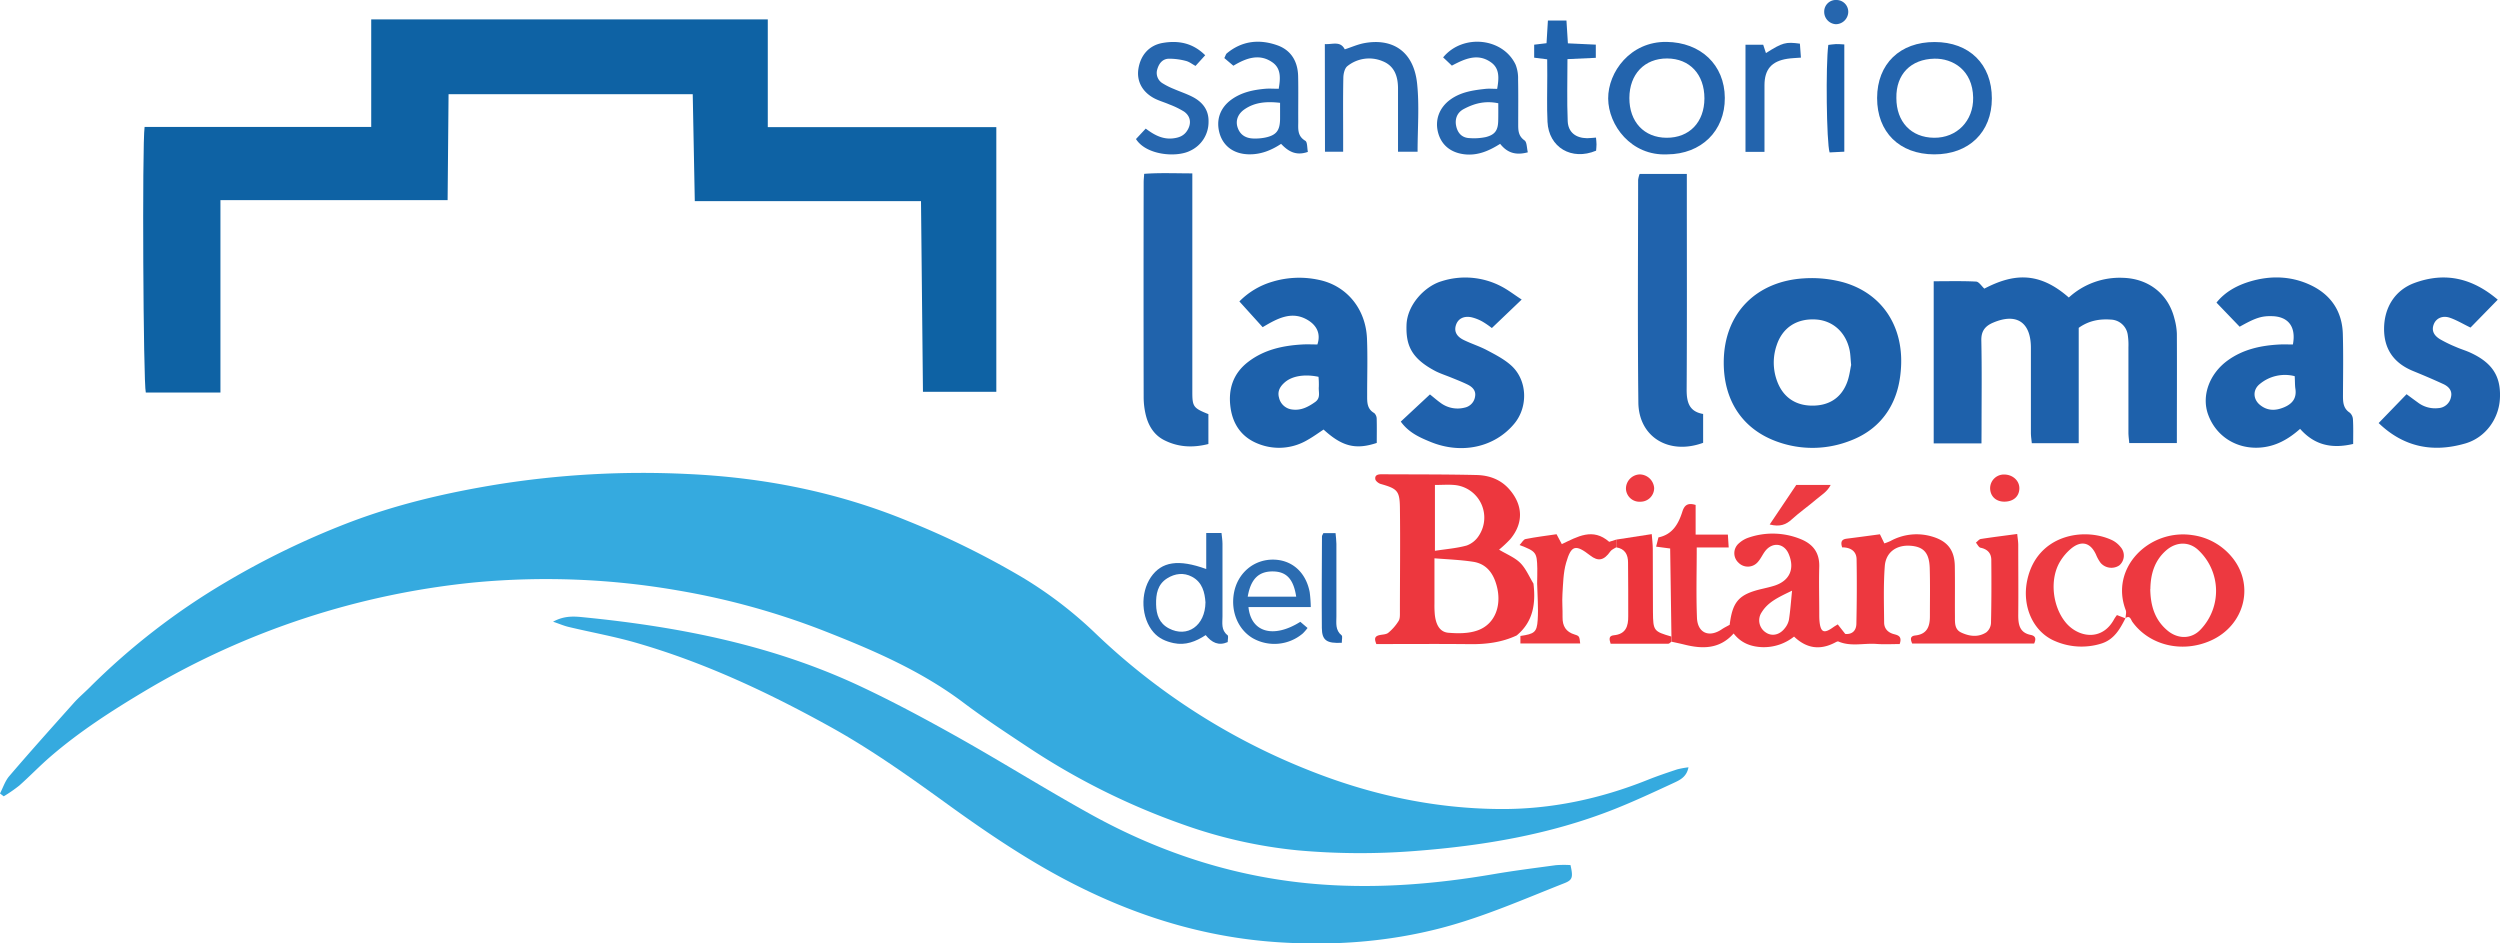 <svg id="Capa_1" data-name="Capa 1" xmlns="http://www.w3.org/2000/svg" viewBox="0 0 1213.49 457.94"><defs><style>.cls-1{fill:#35aadf;}.cls-2{fill:#0e62a4;}.cls-3{fill:#37aadf;}.cls-4{fill:#1e61ab;}.cls-5{fill:#ed383f;}.cls-6{fill:#1d61ab;}.cls-7{fill:#ed373e;}.cls-8{fill:#2063ad;}.cls-9{fill:#2063ac;}.cls-10{fill:#1f61ac;}.cls-11{fill:#ed3940;}.cls-12{fill:#2364ad;}.cls-13{fill:#2666ae;}.cls-14{fill:#2465ad;}.cls-15{fill:#ed3a41;}.cls-16{fill:#ed393f;}.cls-17{fill:#2969b0;}.cls-18{fill:#2b6cb1;}.cls-19{fill:#ed353c;}.cls-20{fill:#1b5faa;}</style></defs><path class="cls-1" d="M0,385.15c1.47-2.83,2.47-6.07,4.5-8.43,10.27-12,20.78-23.72,31.29-35.48,2.36-2.64,5.09-4.95,7.61-7.45a333,333,0,0,1,66.31-51.27A395.7,395.7,0,0,1,168.47,254c23.33-9,47.54-14.69,72.18-18.74a447.68,447.68,0,0,1,93.15-5.18c36.7,1.68,72.31,8.66,106.46,22.65a410.39,410.39,0,0,1,56.21,27.67,199.83,199.83,0,0,1,35.41,27.17,319.48,319.48,0,0,0,102.66,66c30,12.06,61.14,18.92,93.58,19.13,24.78.16,48.57-4.92,71.55-14.11,4.74-1.9,9.6-3.53,14.44-5.14a41,41,0,0,1,5.47-1c-.92,4.83-4.38,6.28-7.44,7.7-9.48,4.4-19,8.83-28.67,12.67-31.12,12.3-63.69,17.74-96.9,20.27a339.34,339.34,0,0,1-56.67-.34,232.55,232.55,0,0,1-55.82-12.6,339.66,339.66,0,0,1-75.6-37.81c-10.38-6.87-20.8-13.73-30.74-21.21-20.69-15.6-44.18-25.67-68-35a361.48,361.48,0,0,0-70.63-19.52,373.56,373.56,0,0,0-98.39-3.94A387.12,387.12,0,0,0,71,335c-16.26,9.68-32.18,19.88-46.54,32.28-5.21,4.5-10,9.51-15.15,14.07a71.75,71.75,0,0,1-7.5,5.18Z"/><path class="cls-2" d="M107,190.53H70.77c-1.22-4.38-1.83-120.22-.58-128.93h110V9.43H372.68V61.72H483.61V190.17H448c-.31-30.67-.63-61.22-.95-92.55H337.25c-.35-17.61-.69-34.45-1-51.88H217.73c-.15,16.75-.3,33.74-.46,51.39H107Z"/><path class="cls-3" d="M268.46,301.77c5.86-3.2,10.85-2.54,15.59-2.07,46.26,4.62,91.5,13.6,133.87,33.56,16.06,7.56,31.75,16,47.24,24.69,21.5,12.09,42.43,25.2,64,37.16,35,19.43,72.4,31.37,112.64,34.23,28,2,55.5-.31,83-5,10.07-1.73,20.22-3,30.35-4.38a53.51,53.51,0,0,1,7.16-.05c1.34,5.94,1,7.23-3,8.8-19.63,7.74-39,16.29-59.46,21.67-26.3,6.89-53,8.77-80,6.94-43.39-2.94-82.83-17.65-119.66-39.91-14.24-8.6-28-18.13-41.45-27.89-18.22-13.16-36.54-26.15-56.22-37-29.63-16.38-60.2-30.75-92.81-40.24C298.62,309,287.21,307,276,304.31,273.77,303.78,271.65,302.86,268.46,301.77Z"/><path class="cls-4" d="M961.8,215.21H938.61V136.52c6.95,0,13.77-.19,20.58.16,1.37.07,2.64,2.18,4,3.42,13.77-7.17,26.27-8.65,41,4.32a36.53,36.53,0,0,1,26.1-9.57c12.5.28,22.21,7.77,25.19,19.87a31.42,31.42,0,0,1,1.16,7.23c.09,17.56,0,35.12,0,53.1h-23.11c-.14-1.72-.4-3.4-.4-5.08,0-13.8,0-27.59,0-41.39a32.15,32.15,0,0,0-.32-6,8.59,8.59,0,0,0-8.21-7.45c-5.43-.39-10.62.46-15.6,4v56H986.23c-.16-1.67-.44-3.36-.44-5.05,0-13.79,0-27.59,0-41.38-.06-12.36-7-16.91-18.31-12.1-3.82,1.62-5.84,4-5.75,8.6.3,14.23.11,28.47.11,42.71Z"/><path class="cls-5" d="M805,260.85c6.84-1.39,9.73-6.58,11.6-12.48,1-3.15,2.6-4.46,6.45-3.27v14.4h15.65c.16,2.43.25,3.92.4,6.23H823.59c0,11.91-.33,23,.11,34.12.3,7.45,5.92,9.78,12.06,5.6,1.2-.82,2.54-1.45,3.82-2.17,1.4-11.38,4.5-14.82,15.72-17.44,1.94-.46,3.9-.9,5.8-1.49,7.59-2.36,10.24-8.23,7.08-15.55-2.27-5.26-8-5.84-11.51-1.12-1.18,1.61-2,3.49-3.33,5a6.36,6.36,0,0,1-9.48.45,6.28,6.28,0,0,1,.22-9.43,13.18,13.18,0,0,1,4.55-2.7,36,36,0,0,1,25.43.69c6,2.44,9.15,6.59,9,13.32-.22,7.56,0,15.12,0,22.69,0,1.33,0,2.68.13,4,.56,5.33,2.2,6,6.72,2.71.51-.37,1.06-.67,2.13-1.33l3.63,4.62c3.33.34,5.35-1.58,5.41-4.93.22-10.43.28-20.87.1-31.3-.08-4.32-3.45-5.8-7-5.78-1-3,.09-3.95,2.26-4.23,5.27-.66,10.54-1.38,16.07-2.12l2.15,4.43a29.73,29.73,0,0,0,3-1.18,26.31,26.31,0,0,1,20-2.2c7.58,2.18,11.09,6.55,11.2,14.49.13,8.24,0,16.47.06,24.7,0,2.92-.13,6,3.1,7.48,4,1.86,8.24,2.37,12.1-.11a6.22,6.22,0,0,0,2.3-4.48c.24-10.21.24-20.43.15-30.65,0-3.27-1.84-5.26-5.22-5.95-.88-.18-1.51-1.62-2.25-2.48.8-.61,1.53-1.63,2.39-1.77,5.7-.89,11.43-1.59,17.66-2.43.2,2,.5,3.73.5,5.42,0,11.35.11,22.69,0,34,0,4.61.68,8.51,6.07,9.58,2.38.48,2.67,1.93,1.65,4.17h-59.2c-.86-1.93-1.13-3.62,1.49-3.9,5.79-.63,7.13-4.43,7.11-9.4,0-7.79.15-15.58-.09-23.36-.23-7.32-2.94-10.27-9.18-10.78-6.81-.56-12.11,3-12.63,9.88-.69,9.06-.39,18.21-.32,27.32,0,2.94,1.76,4.89,4.75,5.69,1.91.51,4.14,1,2.79,4.81-3.55,0-7.47.23-11.35-.06-6.12-.44-12.37,1.4-18.36-1.17-.45-.19-1.25.3-1.83.6-7.19,3.7-13.71,2.77-19.72-3a23.52,23.52,0,0,1-15.38,5.14c-5.7-.21-10.4-2.07-13.95-6.64-6.76,7.61-15.07,7.6-23.87,5.4-2.1-.52-4.21-.95-6.32-1.43l0-2.47q-.3-21.35-.62-42.75l-6.82-.9C804.3,263.65,804.67,262.25,805,260.85Zm64.83,25.87c-6.55,3.15-11.58,5.46-14.65,10.38a7,7,0,0,0,1.94,9.9c2.91,2,6.68,1.26,9.22-2.06a9.53,9.53,0,0,0,2-4.09C869,296.59,869.31,292.27,869.86,286.72Z"/><path class="cls-6" d="M836.7,175.78c.1-24.25,16.36-39.3,38.85-40.66A58.66,58.66,0,0,1,894.63,137c18.7,5.27,29.19,21,28.14,40.93-.39,7.41-2,14.48-5.94,20.92-4.76,7.75-11.71,12.67-20.13,15.59a50.11,50.11,0,0,1-33.38.18C846.07,208.74,836.62,194.69,836.7,175.78Zm61.84,1.39c-.31-3.18-.33-5.2-.73-7.14-1.81-8.74-8.13-14.43-16.4-14.95-9.22-.57-16.15,3.9-19,12.43a25.87,25.87,0,0,0,.23,17.61c2.84,7.58,8.72,11.67,16.77,11.77,8.23.11,14.23-3.63,17.12-11.18C897.71,182.67,898.06,179.31,898.54,177.17Z"/><path class="cls-6" d="M668.27,215c-10.32,3.42-16.87,1.69-25.81-6.5-2.56,1.69-5.05,3.51-7.71,5a27.06,27.06,0,0,1-23.78,2c-7.91-3-12.44-9.11-13.65-17.49-1.3-9,1.2-16.79,8.66-22.45,7.73-5.88,16.8-7.84,26.27-8.36,2.4-.13,4.81,0,7.21,0,1.86-5.57-.72-9.41-4.49-11.74-7.81-4.82-14.92-.91-22.08,3.35l-11.3-12.5a37.08,37.08,0,0,1,16-9.56,44.86,44.86,0,0,1,22.42-.94c13.66,2.75,22.94,14.11,23.52,28.56.36,9.11.07,18.24.08,27.36,0,3.35-.17,6.71,3.42,8.76a3.83,3.83,0,0,1,1.21,2.8C668.35,207.26,668.27,211.22,668.27,215ZM640,182.9c-6.73-1.41-12.73-.4-16.25,2.58-2.33,2-3.82,4.35-2.92,7.55a7.38,7.38,0,0,0,6.54,5.76c4.23.53,7.7-1.32,11-3.66,2.82-2,1.56-4.8,1.78-7.3A39.17,39.17,0,0,0,640,182.9Z"/><path class="cls-4" d="M1142.22,215.49c-10.5,2.47-18.83.52-25.76-7.32-5.63,5-11.82,8.56-19.5,9.09-11.34.78-21.29-5.44-25.13-16-3.32-9.1.56-19.84,9.5-26.31,7.5-5.42,16.11-7.26,25.13-7.73,2.19-.12,4.4,0,6.5,0,1.63-8.52-2.14-13.51-10-13.75-5.18-.16-8.08.76-15.84,5.12l-11.25-11.7c4.19-5.25,10-8.38,16.36-10.28,9.92-2.95,19.93-2.66,29.33,1.78,9.84,4.65,15.34,12.73,15.64,23.75.28,10,.11,20,.07,30,0,3.21.18,6.16,3.31,8.19a4.66,4.66,0,0,1,1.53,3.29C1142.34,207.41,1142.22,211.18,1142.22,215.49Zm-28.38-32.9a19.07,19.07,0,0,0-16.85,3.73c-3.58,2.76-3.47,7.41,0,10.23,3.67,3,7.69,2.87,11.82,1.09,3.83-1.65,6-4.28,5.39-8.75C1113.9,187,1114,185,1113.84,182.59Z"/><path class="cls-7" d="M736.19,308.44c-7.19,3.38-14.79,4.32-22.68,4.23-15.1-.17-30.21-.05-45.44-.05-.81-2.11-1.17-3.66,1.34-4.29,1.51-.38,3.38-.29,4.46-1.18a23.37,23.37,0,0,0,5-5.73c.75-1.2.64-3,.64-4.57,0-16.9.22-33.8,0-50.69-.13-8-1.41-9-9.37-11.26-1-.3-2.43-1.41-2.57-2.31-.33-2.1,1.43-2.39,3.1-2.38,15.35.09,30.69,0,46,.36,6.13.13,11.77,2.13,16,7,6.63,7.61,6.89,16.35.45,24.09a58.56,58.56,0,0,1-5.48,5.15c3.78,2.28,7.64,3.78,10.32,6.46s4.3,6.62,6.37,10C745.5,292.92,744.25,301.78,736.19,308.44ZM696.28,271c0,8.24,0,15.1,0,22a49.68,49.68,0,0,0,.17,5.32c.56,5.17,2.57,8.49,6.61,8.82,4.54.37,9.47.42,13.72-1,9.32-3,12.83-13.27,9.07-23.86-1.87-5.27-5.35-8.81-10.87-9.61C709.13,271.77,703.18,271.54,696.28,271Zm.23-3.64c5.62-.87,10.67-1.24,15.44-2.58a11.76,11.76,0,0,0,5.95-4.87,15.89,15.89,0,0,0-12.12-24.51c-3-.25-6,0-9.27,0Z"/><path class="cls-8" d="M795.88,84.42h22.9v7.5c0,32.46.11,64.91-.09,97.37,0,6.12,1.34,10.5,8,11.65v14c-16.58,6.08-31.26-2.78-31.44-19.58-.39-36-.14-72-.11-108A12.35,12.35,0,0,1,795.88,84.42Z"/><path class="cls-9" d="M578.75,84.16v8.07q0,49,0,98c0,7.21.52,7.84,7.8,10.79v14.5c-7.64,1.95-14.83,1.54-21.58-1.94-4.79-2.46-7.5-6.9-8.77-12a36.82,36.82,0,0,1-1.07-8.56q-.1-52.32,0-104.64c0-1.08.13-2.16.25-4C563,83.81,570.39,84.15,578.75,84.16Z"/><path class="cls-10" d="M738.62,145.4l-14.48,13.83a42.1,42.1,0,0,0-4.51-3.1,20.64,20.64,0,0,0-5.52-2.16c-3.82-.71-6.5.87-7.44,3.95-.86,2.81.2,5.27,3.6,7,3.76,1.88,7.85,3.12,11.56,5.1,4.08,2.16,8.32,4.34,11.7,7.39,7.88,7.1,8.31,20.05,1.48,28.26-9.51,11.45-25.51,15-40.58,8.85-5.28-2.17-10.62-4.49-14.5-9.88l14.16-13.19c1.94,1.55,3.58,3,5.37,4.26a13.81,13.81,0,0,0,11.43,2.16,6.41,6.41,0,0,0,5.12-5.5c.47-2.82-1.36-4.59-3.68-5.72-2.59-1.26-5.28-2.31-8-3.42-2.45-1-5-1.82-7.38-3-12.2-6.34-14.54-12.93-14.23-22.5.33-9.88,8.9-18.73,16.81-21.16A37.69,37.69,0,0,1,728.69,139C732,140.7,734.92,143,738.62,145.4Z"/><path class="cls-10" d="M1154.59,205.35l13.55-14c1.95,1.44,3.7,2.74,5.45,4a13.82,13.82,0,0,0,10,2.75,6.61,6.61,0,0,0,6.1-5.3c.77-3.13-1.08-5.15-3.65-6.35-4.83-2.23-9.73-4.31-14.66-6.33-9.18-3.74-14.14-10.39-14.16-20.43,0-10.42,5.3-18.87,14.78-22.35,14.62-5.37,27.85-2.54,40.4,8.12L1199.17,159c-3.7-1.79-6.74-3.64-10-4.76-3.62-1.24-6.69.27-7.82,3.14s-.18,5.31,3,7.26a64.7,64.7,0,0,0,7.76,3.78c2.23,1,4.59,1.67,6.81,2.68,10.78,4.9,15.06,11.48,14.54,22.21-.47,9.91-6.92,19-16.69,21.91C1181.16,219.78,1166.92,217.22,1154.59,205.35Z"/><path class="cls-11" d="M1031.73,300.15c0-1.35.54-2.87.09-4-7.84-20.49,11.4-39.49,32.27-36.42a30.06,30.06,0,0,1,18.48,9.77c12.3,13.65,7.33,34.09-9.68,41.53-14.06,6.16-29.82,2-37.85-9.2-.72-1-1.11-3.35-3.36-1.8Zm12-14.26c.12,7.91,2.06,14.93,8.4,20.21,5.06,4.21,11.67,4.21,16.11-.61a27.14,27.14,0,0,0-1-38.31c-4.54-4.44-10.77-4.28-15.61-.18C1045.8,272,1043.9,278.59,1043.78,285.89Z"/><path class="cls-12" d="M809.25,74.93c-17.55.81-28.57-14.18-28.65-27.08s10.76-27.75,28.33-27.51c16.6.22,28.2,11.11,28.29,27.16S825.81,74.85,809.25,74.93Zm18.07-27.18c0-11.66-7.14-19.33-18.11-19.37S790.93,36,790.89,47.55,798,66.84,809,66.87,827.29,59.36,827.32,47.75Z"/><path class="cls-12" d="M939.09,20.4c16.84,0,27.76,10.81,27.75,27.38,0,16.39-11.16,27.2-28,27.15s-27.73-10.79-27.7-27.36S922.23,20.36,939.09,20.4Zm-18.6,27.17c0,11.58,7.16,19.18,18.27,19.3s19.19-8.22,19-19.47c-.21-13.47-10-19.11-18.84-18.92C927.54,28.73,920.29,36,920.49,47.57Z"/><path class="cls-13" d="M704.73,31.86c-1.42-1.35-2.83-2.7-4.24-4,9.54-11.6,29.07-9.55,35.2,3.58a18.2,18.2,0,0,1,1.18,7.12c.15,7.11.06,14.22.06,21.33,0,3.11-.11,6,3.05,8.25,1.22.86,1.08,3.64,1.62,5.79-6,1.61-10.05.16-13.44-4.11C723.11,73,718,75.33,712,75c-7.1-.45-12.12-4.08-13.89-10.39s.49-12.41,6-16.36c5.1-3.63,11-4.47,17-5.12,1.73-.18,3.49,0,5.61,0,.87-5.09,1.32-9.91-3.1-12.95C717.25,25.71,711,28.53,704.73,31.86Zm22.53,18.26c-6.59-1.36-11.84.18-16.78,2.81-3.26,1.73-4.44,4.94-3.6,8.49.8,3.4,2.93,5.5,6.47,5.62a28,28,0,0,0,7.88-.51c4.53-1.17,5.93-3.35,6-8.13C727.3,55.77,727.26,53.14,727.26,50.12Z"/><path class="cls-13" d="M643.07,21.39c3.76.26,7.5-1.67,9.67,2.56,3.14-1,6.19-2.39,9.39-3,13.4-2.51,24.07,3.56,25.74,19.69,1.12,10.74.22,21.7.22,33h-9.5V66.62c0-8,0-16,0-24-.07-5.69-1.8-10.69-7.54-12.94a16.84,16.84,0,0,0-17,2.39c-1.38,1.05-2,3.82-2,5.82-.2,9.55-.09,19.11-.09,28.66v7.09h-8.82Z"/><path class="cls-14" d="M598.68,31.91l-4.4-3.73c.6-1.17.75-1.9,1.2-2.27,7.36-6.12,15.77-7,24.46-3.95,6.78,2.38,10,7.9,10.17,15,.16,7.34,0,14.68.06,22,0,3.49-.56,7,3.42,9.38,1.06.63.84,3.41,1.25,5.39-5.87,2.06-9.62-.35-13-3.9-5,3.29-10.12,5.24-15.88,5.07-7.12-.21-12.2-3.94-14-10.24-1.82-6.47.29-12.41,5.87-16.4,4.88-3.48,10.51-4.66,16.32-5.17,2-.17,4,0,6.53,0,.87-5,1.22-9.88-3.09-12.85C611.39,25.9,605,28.08,598.68,31.91Zm22.66,18c-6.71-.75-12.32-.27-17.3,3.18-3.22,2.23-4.34,5.45-3.36,8.62,1.05,3.35,3.51,5.31,7.4,5.51A25,25,0,0,0,614,66.8c5.51-1.12,7.28-3.39,7.34-9.08C621.36,55.32,621.34,52.93,621.34,49.9Z"/><path class="cls-15" d="M1031.73,300.15l0-.15c-2.72,5.38-5.57,10.55-12,12.46a32.28,32.28,0,0,1-22.16-1.25c-10.76-4.47-16.26-17-13.55-29.62,4.7-22,27.46-25.91,41.26-19.36a12.12,12.12,0,0,1,4.07,3.33,6.23,6.23,0,0,1-.72,8.93,6.94,6.94,0,0,1-9-1.27,18.58,18.58,0,0,1-2.25-4.05c-2.65-5.78-7-7-12-2.94a24.88,24.88,0,0,0-5.22,6c-5.43,8.59-4,22,2.51,29.91,6,7.28,17.7,9.38,23.59-1.72a21.6,21.6,0,0,1,1.3-1.87Z"/><path class="cls-16" d="M746.12,283.25c0-2.44.14-4.88.08-7.31-.17-7.81-.54-8.3-8.6-11.38,1.13-1.19,1.87-2.7,2.87-2.9,5-1,10-1.6,15.07-2.35l2.56,4.8c7.65-3.62,15-8.11,23-1.11l3.39-1.08c0,1.25,0,2.5,0,3.75-1,.65-2.22,1.09-2.85,2-3.06,4.36-5.87,5-9.79,1.93-7.07-5.5-9.19-5.08-11.68,3.62-1.37,4.8-1.43,10-1.76,15.05-.24,3.75.12,7.53.05,11.3-.07,4.3,1.59,7.14,5.91,8.44,2.34.71,2.26,1,2.65,4.34H738v-3.66c6.79-1,8-1.76,8.39-7.79C746.78,295,746.25,289.13,746.12,283.25Z"/><path class="cls-17" d="M585.5,276.21V258.73h7.42c.17,1.79.46,3.48.47,5.17,0,11.76,0,23.52,0,35.28,0,3.22-.76,6.64,2.46,9.14.53.41.07,2.08.07,3.35-4.44,1.93-7.72.26-10.68-3.39-4.77,3.12-9.8,5.12-15.58,3.88-3.77-.82-7.14-2.24-9.75-5.26-6-6.91-6.56-19-1.25-26.78C563.85,272.59,572,271.3,585.5,276.21Zm-.37,16.17c-.34-4.76-1.46-9.75-6.56-12.44-4-2.12-8.21-1.6-12,.76-4.7,2.93-5.52,7.69-5.4,12.75.11,4.9,1.51,9.11,6.22,11.58C576.3,309.71,585,303.78,585.13,292.38Z"/><path class="cls-13" d="M551.4,67.49l4.73-5.07c4,3,8.11,5.34,13.29,4.74,2.83-.33,5.15-1.2,6.75-3.62,2.25-3.4,1.87-7.06-1.44-9.38a41,41,0,0,0-7.14-3.47c-2.43-1.06-5.05-1.77-7.38-3-5.82-3.11-8.54-8.39-7.64-14.23,1.06-6.81,5.3-11.54,11.91-12.64,7.53-1.26,14.49,0,20.52,6L580.3,32c-1.65-.89-3-2-4.63-2.42a31.67,31.67,0,0,0-8.41-1.08c-3,.11-4.7,2.32-5.5,5.08a5.88,5.88,0,0,0,2.68,6.93,34.13,34.13,0,0,0,5.34,2.67c2.84,1.24,5.81,2.22,8.59,3.59,5.18,2.53,8.48,6.5,8.25,12.55a15.32,15.32,0,0,1-8.87,13.84C571.13,76.57,556.36,75.36,551.4,67.49Z"/><path class="cls-8" d="M751,28.79,744.68,28V21.69l6-.72c.23-3.79.44-7.24.67-11h9c.24,3.7.45,7.15.7,11.07l13.55.63v6.4l-13.76.63c0,10.29-.3,20.21.12,30.11.23,5.43,3.94,8.2,9.38,8.28,1.3,0,2.6-.18,4.35-.3.1,1.2.25,2.24.25,3.28s-.13,2.16-.2,3.07c-11.91,5-23-1.62-23.59-14-.36-7.53-.1-15.09-.11-22.63C751,34.13,751,31.73,751,28.79Z"/><path class="cls-18" d="M636.25,294.68H606c1.26,12.37,12.25,15.3,25.17,7.14l3.51,3a23.8,23.8,0,0,1-2.3,2.65,21.3,21.3,0,0,1-24.24,2.34c-7.15-4.19-10.8-12.89-9.2-21.9,1.72-9.65,9.53-16.33,19-16.27,9.09.05,15.93,6.06,17.78,15.79A65.4,65.4,0,0,1,636.25,294.68Zm-30.61-5.06h23.53c-1.31-8.63-4.78-12.17-11.28-12.25C611,277.29,607.1,281,605.64,289.62Z"/><path class="cls-19" d="M784.51,265.67c0-1.25,0-2.5,0-3.75l17.24-2.66c.18,2.41.5,4.82.51,7.24.07,10.18,0,20.36.08,30.54.08,9.17.36,9.44,8.95,11.95l0,2.47c-.5.36-1,1-1.5,1-9.26.06-18.52,0-28,0-.64-2.06-1.07-3.85,1.55-4.1,5.85-.55,7.06-4.4,7-9.29,0-8.63,0-17.25-.09-25.88C790.29,269.32,788.84,266.38,784.51,265.67Z"/><path class="cls-12" d="M857.18,25.76c8.11-5.11,9.52-5.5,16.48-4.57.15,2,.31,4.16.5,6.78-2.33.19-4.46.23-6.55.55-7.71,1.18-11.14,5.17-11.14,12.88,0,10.63,0,21.25,0,32.3h-9.22v-52h8.59C856.26,23,856.64,24.15,857.18,25.76Z"/><path class="cls-12" d="M651.3,312c-7.32.4-9.62-1.18-9.68-7.15-.13-14.83,0-29.68.06-44.52,0-.38.33-.77.68-1.54h5.91c.15,1.79.4,3.5.41,5.2,0,11.74,0,23.48,0,35.23,0,3.25-.61,6.64,2.51,9.16C651.75,308.78,651.3,310.41,651.3,312Z"/><path class="cls-20" d="M895.22,21.57V73.63l-7.14.35c-1.5-4.77-1.93-42.42-.63-52.18,1.17-.13,2.43-.34,3.7-.4C892.25,21.35,893.36,21.48,895.22,21.57Z"/><path class="cls-15" d="M859,254.59l12.89-19.19h16.71c-1.69,3.36-4.61,4.95-7,7-3.86,3.32-8.08,6.24-11.84,9.67C866.94,254.67,864,255.84,859,254.59Z"/><path class="cls-15" d="M796.18,243.53a6.54,6.54,0,0,1-6.95-6.4,6.93,6.93,0,0,1,6.69-6.85,7.11,7.11,0,0,1,7,6.6A6.62,6.62,0,0,1,796.18,243.53Z"/><path class="cls-11" d="M973,243.5c-4.09.05-6.9-2.54-7-6.42a6.68,6.68,0,0,1,6.77-6.75c4.25,0,7.56,3.06,7.42,6.9S977.21,243.46,973,243.5Z"/><path class="cls-13" d="M891.11,11.75a6,6,0,0,1-5.65-6.1,5.64,5.64,0,0,1,6-5.65,5.72,5.72,0,0,1,5.67,6A6.08,6.08,0,0,1,891.11,11.75Z"/></svg>